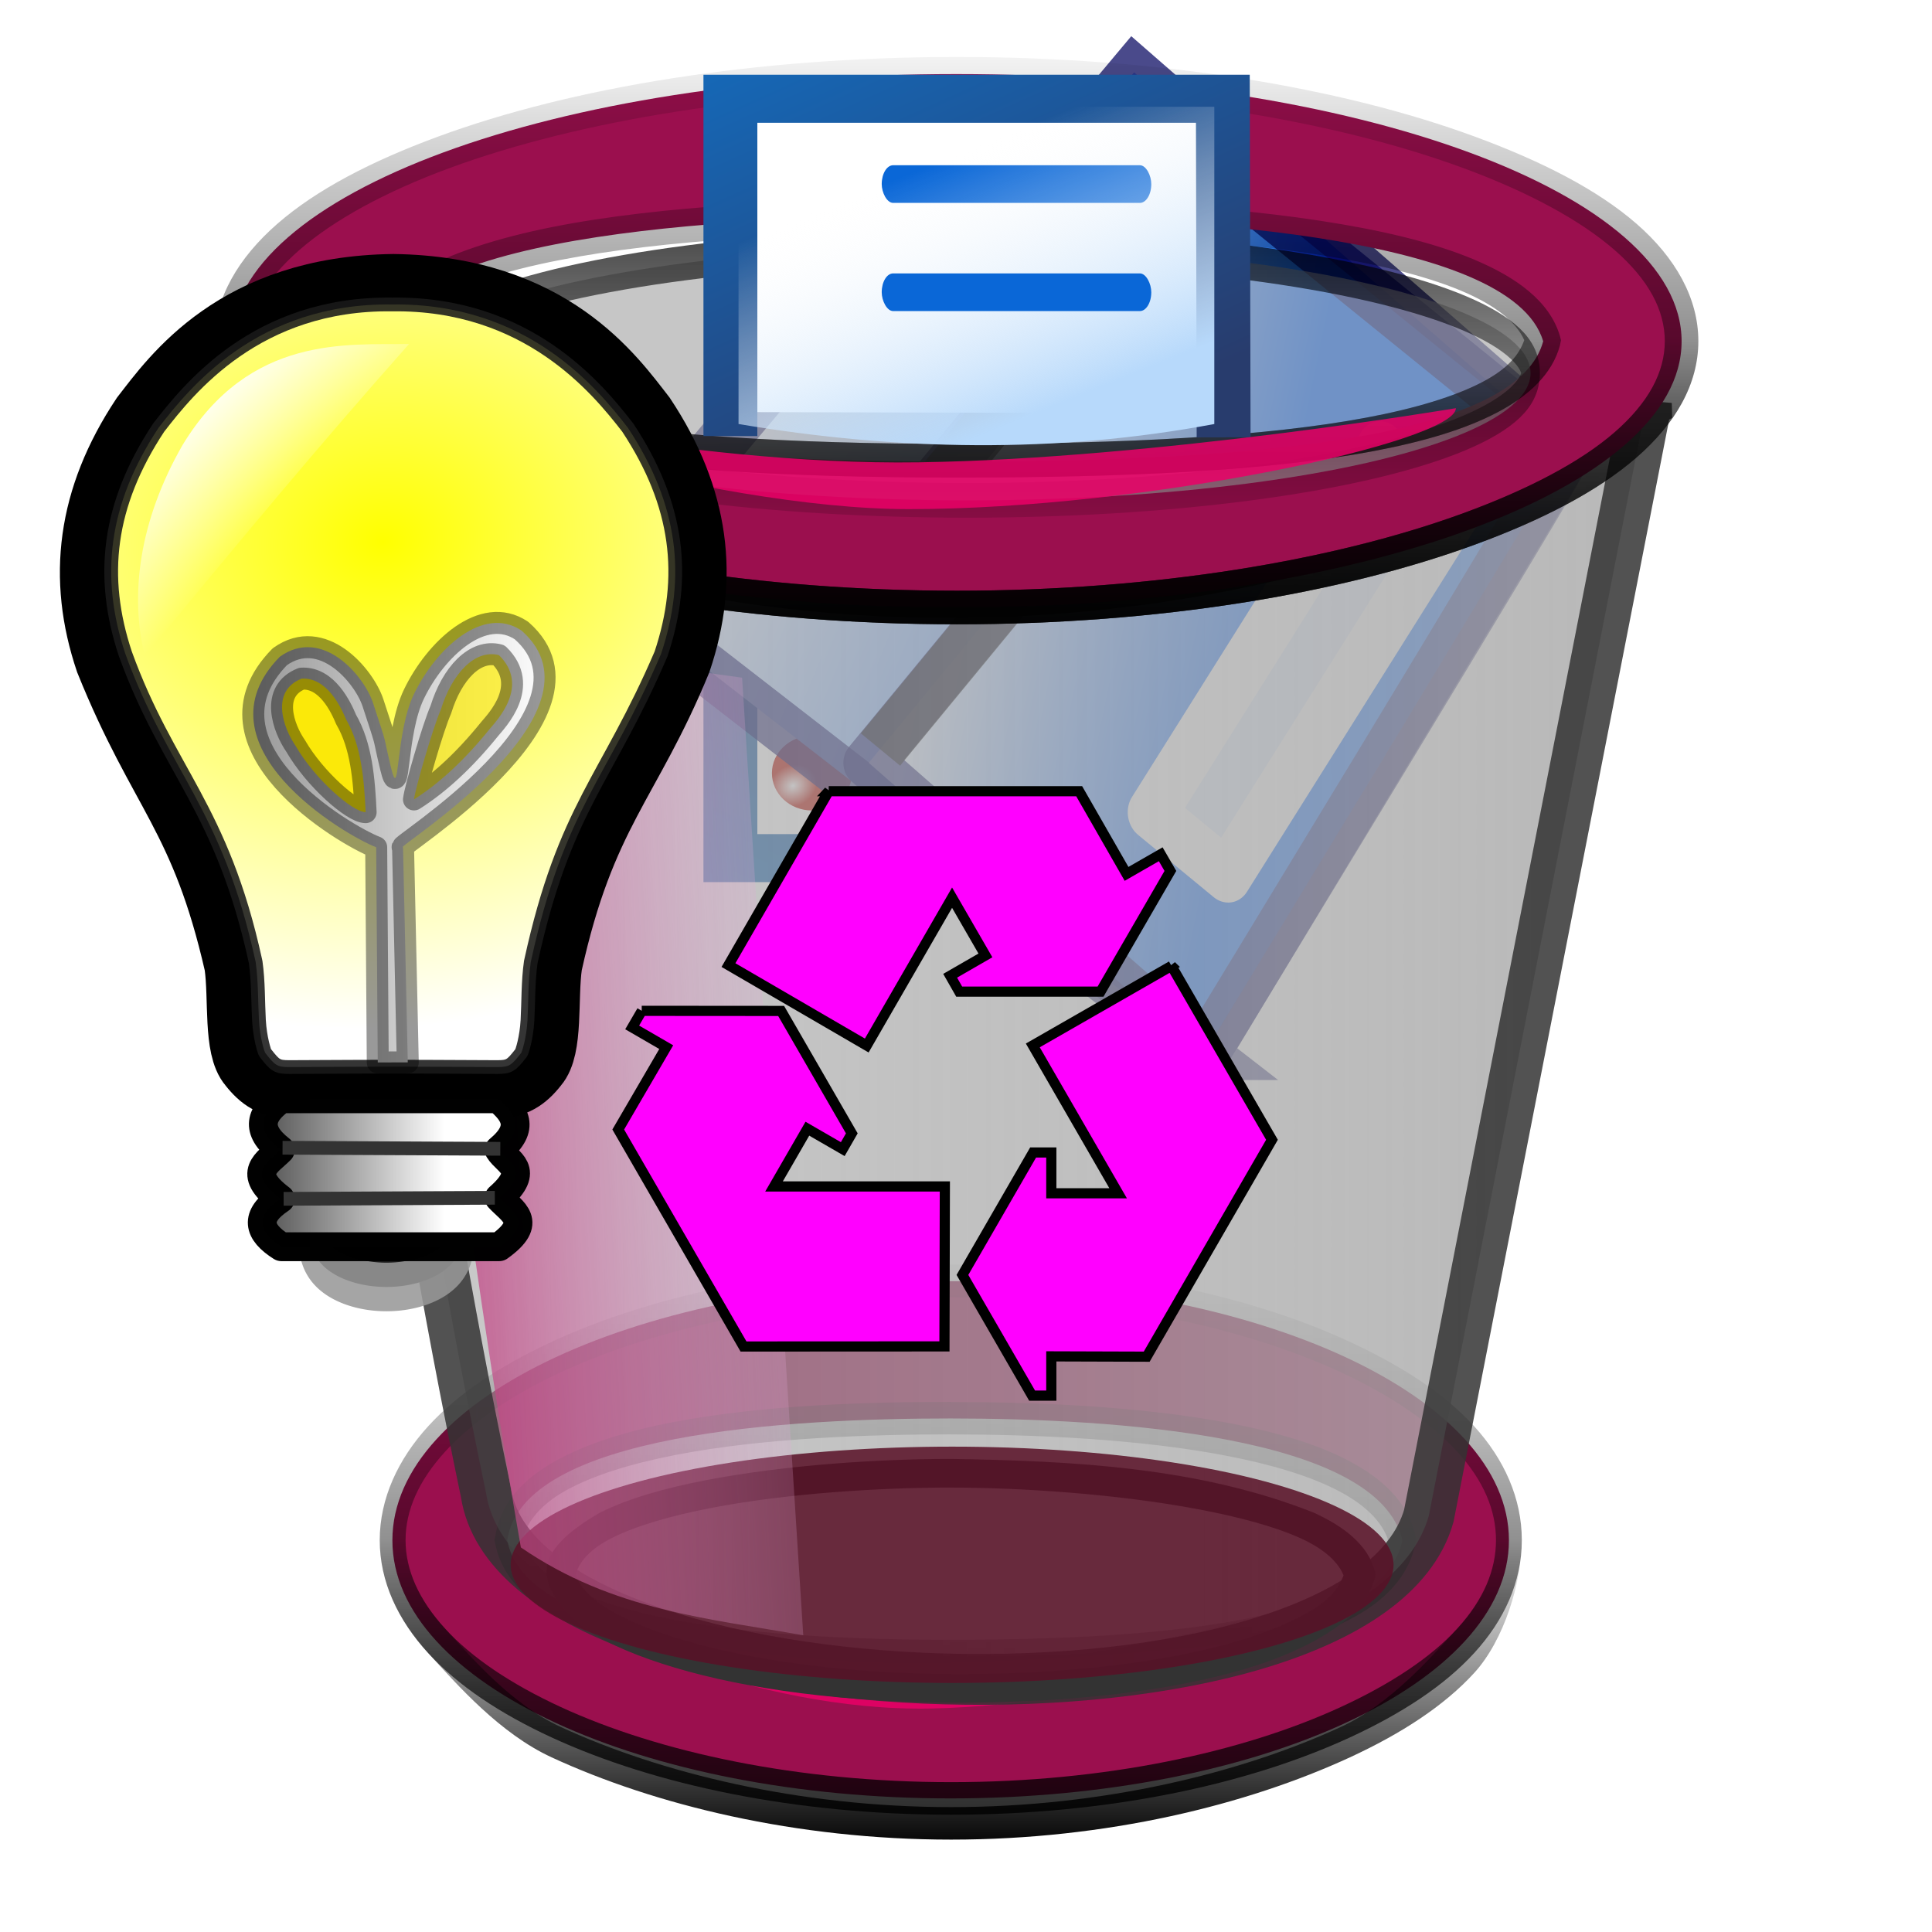 <?xml version="1.0" encoding="UTF-8" standalone="no"?>
<svg xmlns:rdf="http://www.w3.org/1999/02/22-rdf-syntax-ns#" xmlns="http://www.w3.org/2000/svg" version="1.1" xmlns:cc="http://creativecommons.org/ns#" xmlns:xlink="http://www.w3.org/1999/xlink" viewBox="0 0 19 19" xmlns:dc="http://purl.org/dc/elements/1.1/">
<defs>
<filter id="ao" style="color-interpolation-filters:sRGB">
<feGaussianBlur stdDeviation="0.448"/>
</filter>
<filter id="ag" style="color-interpolation-filters:sRGB">
<feGaussianBlur stdDeviation="0.448"/>
</filter>
<filter id="ai" style="color-interpolation-filters:sRGB">
<feGaussianBlur stdDeviation="0.448"/>
</filter>
<filter id="y" style="color-interpolation-filters:sRGB" height="1.842" width="1.103" y="-.421" x="-.052">
<feGaussianBlur stdDeviation="0.585"/>
</filter>
<filter id="ac" style="color-interpolation-filters:sRGB">
<feGaussianBlur stdDeviation="0.326"/>
</filter>
<filter id="ae" style="color-interpolation-filters:sRGB" height="1.468" width="1.068" y="-.234" x="-.034">
<feGaussianBlur stdDeviation="0.372"/>
</filter>
<filter id="as" style="color-interpolation-filters:sRGB" height="1.077" width="1.222" y="-.038" x="-.111">
<feGaussianBlur stdDeviation="0.58"/>
</filter>
<filter id="aq" style="color-interpolation-filters:sRGB">
<feGaussianBlur stdDeviation="0.448"/>
</filter>
<filter id="v" style="color-interpolation-filters:sRGB" height="1.319" width="1.039" y="-.16" x="-.019">
<feGaussianBlur stdDeviation="0.254"/>
</filter>
<filter id="am" style="color-interpolation-filters:sRGB">
<feGaussianBlur stdDeviation="0.448"/>
</filter>
<filter id="ak" style="color-interpolation-filters:sRGB">
<feGaussianBlur stdDeviation="0.448"/>
</filter>
<filter id="aa" style="color-interpolation-filters:sRGB" height="1.842" width="1.103" y="-.421" x="-.052">
<feGaussianBlur stdDeviation="0.585"/>
</filter>
<filter id="ap" style="color-interpolation-filters:sRGB">
<feGaussianBlur stdDeviation="0.448"/>
</filter>
<linearGradient id="u" y2="868.36" gradientUnits="userSpaceOnUse" x2="118.09" gradientTransform="translate(38.325 -35.66)" y1="890.26" x1="118.09">
<stop offset="0"/>
<stop stop-opacity="0" offset="1"/>
</linearGradient>
<filter id="ah" style="color-interpolation-filters:sRGB">
<feGaussianBlur stdDeviation="0.448"/>
</filter>
<linearGradient id="t" y2="877.89" gradientUnits="userSpaceOnUse" x2="118.09" gradientTransform="translate(38.325 -35.66)" y1="887.42" x1="118.09">
<stop offset="0"/>
<stop stop-opacity="0" offset="1"/>
</linearGradient>
<filter id="aj" style="color-interpolation-filters:sRGB">
<feGaussianBlur stdDeviation="0.448"/>
</filter>
<filter id="z" style="color-interpolation-filters:sRGB" height="1.842" width="1.103" y="-.421" x="-.052">
<feGaussianBlur stdDeviation="0.585"/>
</filter>
<linearGradient id="f" y2="634.26" gradientUnits="userSpaceOnUse" x2="111.51" gradientTransform="matrix(.208 0 0 .124 226.34 756.72)" y1="665.39" x1="137.93">
<stop stop-color="#283c6d" offset="0"/>
<stop stop-color="#136ec1" offset="1"/>
</linearGradient>
<radialGradient id="b" xlink:href="#d" gradientUnits="userSpaceOnUse" cy="718.77" cx="160.44" gradientTransform="matrix(.2 .179 -.159 .166 241.58 572.22)" r="6.938"/>
<linearGradient id="d">
<stop stop-color="#fff" offset="0"/>
<stop stop-color="#b9150a" offset="1"/>
</linearGradient>
<linearGradient id="e" y2="699.44" gradientUnits="userSpaceOnUse" x2="149.98" gradientTransform="matrix(.201 0 0 .115 224.61 758.6)" y1="682.29" x1="136.4">
<stop stop-color="#fcfcfc" stop-opacity="0" offset="0"/>
<stop stop-color="#b7d9fb" offset="1"/>
</linearGradient>
<radialGradient id="a" xlink:href="#d" gradientUnits="userSpaceOnUse" cy="718.77" cx="160.44" gradientTransform="matrix(.2 .179 -.15 .157 235.45 578.78)" r="6.938"/>
<linearGradient id="s" y2="611.35" xlink:href="#c" gradientUnits="userSpaceOnUse" x2="198.84" gradientTransform="matrix(.174 -.211 .211 .174 84.431 771.37)" y1="635.18" x1="206.07"/>
<linearGradient id="c">
<stop stop-color="#06f" offset="0"/>
<stop stop-color="#fff" offset="1"/>
</linearGradient>
<linearGradient id="r" y2="621.16" xlink:href="#c" gradientUnits="userSpaceOnUse" x2="199.92" gradientTransform="matrix(.174 -.211 .211 .174 84.431 771.37)" y1="632.79" x1="206.07"/>
<filter id="x" style="color-interpolation-filters:sRGB" height="1.63" width="1.148" y="-.315" x="-.074">
<feGaussianBlur stdDeviation="0.762"/>
</filter>
<linearGradient id="m" y2="804.95" gradientUnits="userSpaceOnUse" x2="175.52" gradientTransform="matrix(.33 0 0 .293 224.61 632.65)" y1="804.95" x1="134.95">
<stop stop-color="#a1a1a1" stop-opacity=".553" offset="0"/>
<stop stop-color="#acacac" stop-opacity=".847" offset="1"/>
</linearGradient>
<filter id="ad" style="color-interpolation-filters:sRGB">
<feGaussianBlur stdDeviation="0.326"/>
</filter>
<filter id="af" style="color-interpolation-filters:sRGB" height="1.468" width="1.068" y="-.234" x="-.034">
<feGaussianBlur stdDeviation="0.372"/>
</filter>
<linearGradient id="q" y2="817.22" gradientUnits="userSpaceOnUse" x2="28.549" y1="815.26" x1="9.888">
<stop stop-color="#ad0650" stop-opacity=".988" offset="0"/>
<stop stop-color="#f6d5ff" stop-opacity="0" offset="1"/>
</linearGradient>
<filter id="at" style="color-interpolation-filters:sRGB" height="1.077" width="1.222" y="-.038" x="-.111">
<feGaussianBlur stdDeviation="0.58"/>
</filter>
<filter id="ar" style="color-interpolation-filters:sRGB">
<feGaussianBlur stdDeviation="0.448"/>
</filter>
<linearGradient id="p" y2="826.37" gradientUnits="userSpaceOnUse" x2="154.25" y1="820.03" x1="154.25">
<stop offset="0"/>
<stop stop-opacity="0" offset="1"/>
</linearGradient>
<filter id="w" style="color-interpolation-filters:sRGB" height="1.319" width="1.039" y="-.16" x="-.019">
<feGaussianBlur stdDeviation="0.254"/>
</filter>
<linearGradient id="o" y2="868.36" gradientUnits="userSpaceOnUse" x2="118.09" gradientTransform="translate(164.86 -63.522)" y1="890.26" x1="118.09">
<stop offset="0"/>
<stop stop-opacity="0" offset="1"/>
</linearGradient>
<filter id="an" style="color-interpolation-filters:sRGB">
<feGaussianBlur stdDeviation="0.448"/>
</filter>
<linearGradient id="n" y2="877.89" gradientUnits="userSpaceOnUse" x2="118.09" gradientTransform="translate(164.86 -63.522)" y1="887.42" x1="118.09">
<stop offset="0"/>
<stop stop-opacity="0" offset="1"/>
</linearGradient>
<filter id="al" style="color-interpolation-filters:sRGB">
<feGaussianBlur stdDeviation="0.448"/>
</filter>
<filter id="ab" style="color-interpolation-filters:sRGB" height="1.842" width="1.103" y="-.421" x="-.052">
<feGaussianBlur stdDeviation="0.585"/>
</filter>
<radialGradient id="i" xlink:href="#g" gradientUnits="userSpaceOnUse" cy="555.96" cx="590.35" gradientTransform="matrix(.213 0.095 -.107 .226 -54.27 83.778)" r="70.341"/>
<linearGradient id="g">
<stop stop-color="#ff0" offset="0"/>
<stop stop-color="#fff" offset="1"/>
</linearGradient>
<radialGradient id="h" xlink:href="#g" gradientUnits="userSpaceOnUse" cy="537.34" cx="591.23" gradientTransform="matrix(.289 -.033 .028 .232 -174.31 156.18)" r="65.043"/>
<linearGradient id="l" y2="586.45" gradientUnits="userSpaceOnUse" x2="457.61" gradientTransform="matrix(.137 0 0 .133 -45.888 192.68)" y1="586.45" x1="389.95">
<stop stop-color="#999" offset="0"/>
<stop stop-color="#fff" offset="1"/>
</linearGradient>
<linearGradient id="k" y2="665.36" gradientUnits="userSpaceOnUse" x2="433.81" gradientTransform="matrix(.137 0 0 .133 -45.888 192.3)" y1="665.36" x1="378.31">
<stop stop-color="#1a1a1a" offset="0"/>
<stop stop-color="#fff" offset="1"/>
</linearGradient>
<linearGradient id="j" y2="287.59" gradientUnits="userSpaceOnUse" x2="265.33" gradientTransform="matrix(1.038 .046 -.048 1.009 -252.27 -42.549)" y1="284.45" x1="261.9">
<stop stop-color="#fff" offset="0"/>
<stop stop-color="#fff" stop-opacity="0" offset="1"/>
</linearGradient>
</defs>
<g transform="translate(-79.339 -140.31)">
<g transform="translate(-186.98 -718.12)">
<g transform="translate(-1.131 16.532)" stroke="#fff" fill="#fff">
<g fill-rule="evenodd" transform="matrix(.254 0 0 .32 237.07 587.54)">
<path style="color:#000000" d="m156.41 834.28c-11.932 0-21.615 3.568-21.615 7.963 0 4.395 9.682 7.933 21.615 7.933s21.615-3.538 21.615-7.933-9.682-7.963-21.615-7.963zm0 4.219c6.247 0.001 16.539 0.506 17.49 3.744-0.711 2.655-7.346 3.586-17.49 3.586-10.145 0-16.568-1.091-17.169-3.586 0.601-3.288 10.923-3.745 17.169-3.744z" filter="url(#ao)"/>
<path style="color:#000000;text-indent:0;block-progression:tb;text-decoration-line:none;text-transform:none" d="m156.43 833.77c-6.016 0-11.479 0.905-15.469 2.375-1.995 0.735-3.619 1.582-4.781 2.594s-1.875 2.218-1.875 3.5 0.713 2.46 1.875 3.469c1.162 1.009 2.787 1.863 4.781 2.594 3.99 1.462 9.453 2.375 15.469 2.375 6.016 0 11.448-0.913 15.438-2.375 1.995-0.731 3.65-1.585 4.812-2.594 1.162-1.009 1.844-2.186 1.844-3.469s-0.682-2.488-1.844-3.5-2.818-1.859-4.812-2.594c-3.99-1.47-9.421-2.375-15.438-2.375zm0 1c5.916 0 11.259 0.9 15.094 2.312 1.917 0.706 3.474 1.544 4.5 2.438 1.026 0.893 1.5 1.804 1.5 2.719 0 0.915-0.474 1.828-1.5 2.719-1.026 0.891-2.583 1.704-4.5 2.406-3.835 1.405-9.177 2.312-15.094 2.312-5.917 0-11.29-0.907-15.125-2.312-1.917-0.703-3.443-1.516-4.469-2.406-1.026-0.891-1.531-1.804-1.531-2.719s0.505-1.825 1.531-2.719c1.026-0.893 2.551-1.731 4.469-2.438 3.835-1.413 9.209-2.312 15.125-2.312zm0 3.219c-3.135-0.001-7.296 0.092-10.781 0.625-1.742 0.266-3.312 0.652-4.531 1.188s-2.148 1.275-2.344 2.344l-0.031 0.094 0.031 0.094c0.196 0.813 0.834 1.447 1.75 1.938 0.916 0.491 2.121 0.889 3.625 1.188 3.008 0.596 7.191 0.844 12.281 0.844 5.088 0 9.301-0.206 12.375-0.781 1.537-0.288 2.767-0.658 3.719-1.156 0.951-0.498 1.649-1.156 1.875-2l0.031-0.156-0.031-0.125c-0.306-1.04-1.302-1.752-2.562-2.281s-2.834-0.887-4.594-1.156c-3.52-0.538-7.676-0.656-10.812-0.656zm0 1c3.11 0.001 7.23 0.132 10.656 0.656 1.713 0.262 3.243 0.618 4.375 1.094 1.034 0.435 1.641 0.941 1.875 1.469-0.158 0.446-0.497 0.856-1.25 1.25-0.81 0.424-1.99 0.786-3.469 1.062-2.958 0.554-7.13 0.781-12.188 0.781-5.054 0-9.172-0.271-12.062-0.844-1.445-0.287-2.6-0.647-3.375-1.062-0.718-0.385-1.021-0.784-1.156-1.188 0.166-0.527 0.691-1.062 1.688-1.5 1.08-0.475 2.587-0.835 4.281-1.094 3.388-0.518 7.514-0.626 10.625-0.625z" filter="url(#ag)"/>
<path style="color:#000000;text-indent:0;block-progression:tb;text-decoration-line:none;text-transform:none" d="m156.43 833.77c-6.016 0-11.479 0.905-15.469 2.375-1.995 0.735-3.619 1.582-4.781 2.594s-1.875 2.218-1.875 3.5 0.713 2.46 1.875 3.469c1.162 1.009 2.787 2.475 4.781 3.206 3.99 1.462 9.453 2.528 15.469 2.528 6.016 0 11.448-1.066 15.438-2.528 1.995-0.731 3.65-1.585 4.812-2.594 1.162-1.009 1.844-2.799 1.844-4.081 0-1.282-0.682-2.488-1.844-3.5-1.162-1.012-2.818-1.859-4.812-2.594-3.99-1.47-9.421-2.375-15.438-2.375zm0 1c5.916 0 11.259 0.9 15.094 2.312 1.917 0.706 3.474 1.544 4.5 2.438 1.026 0.893 1.5 1.804 1.5 2.719 0 0.915-0.474 1.828-1.5 2.719-1.026 0.891-2.583 2.316-4.5 3.019-3.835 1.405-9.177 2.466-15.094 2.466-5.917 0-11.29-1.06-15.125-2.466-1.917-0.703-3.443-2.128-4.469-3.019-1.026-0.891-1.531-1.804-1.531-2.719s0.505-1.825 1.531-2.719c1.026-0.893 2.551-1.731 4.469-2.438 3.835-1.413 9.209-2.312 15.125-2.312zm0 3.219c-3.135-0.001-7.296 0.092-10.781 0.625-1.742 0.266-3.312 0.652-4.531 1.188s-2.148 1.275-2.344 2.344l-0.031 0.094 0.031 0.094c0.196 0.813 0.834 1.447 1.75 1.938 0.916 0.491 2.121 0.889 3.625 1.188 3.008 0.596 7.191 1.61 12.281 1.61 5.088 0 9.301-0.971 12.375-1.547 1.537-0.288 2.767-0.658 3.719-1.156 0.951-0.498 1.649-1.156 1.875-2l0.031-0.156-0.031-0.125c-0.306-1.04-1.302-1.752-2.562-2.281-1.26-0.53-2.834-0.887-4.594-1.156-3.52-0.538-7.676-0.656-10.812-0.656v0zm0 1c3.11 0.001 7.23 0.132 10.656 0.656 1.713 0.262 3.243 0.618 4.375 1.094 1.034 0.435 1.641 0.941 1.875 1.469-0.158 0.446-0.497 0.856-1.25 1.25-0.81 0.424-1.99 0.786-3.469 1.062-2.958 0.554-7.13 1.547-12.188 1.547-5.054 0-9.172-1.037-12.062-1.61-1.445-0.287-2.6-0.647-3.375-1.062-0.718-0.385-1.021-0.784-1.156-1.188 0.166-0.527 0.691-1.062 1.688-1.5 1.08-0.475 2.587-0.835 4.281-1.094 3.388-0.518 7.514-0.626 10.625-0.625z" filter="url(#ai)"/>
<path opacity=".925" style="color:#000000" d="m168.74 789.79s-7.541 2.028-14.592 2.028c-7.052 0-13.59-2.885-13.59-2.885s6.867 1.495 13.919 1.495 14.264-0.638 14.264-0.638z" transform="matrix(1 -.016 .016 1 -11.158 58.061)" filter="url(#y)"/>
</g>
<path style="color:#000000" d="m283.64 845.88-2.14 10.939c-0.657 2.296-8.931 2.054-9.272-0.231-0.797-3.808-1.105-6.856-1.823-10.707 2.97 2.305 8.958 2.638 13.235 0z" fill-rule="evenodd" stroke-width="0.5"/>
<path style="color:#000000;text-indent:0;block-progression:tb;text-decoration-line:none;text-transform:none" d="m154.83 817.97c-2.46-0.001-5.79 0.204-8.594 0.75-1.402 0.273-2.664 0.631-3.656 1.125-2.355 1.373-2.434 2.477-0.438 4.094 0.774 0.51 1.808 0.938 3.062 1.312 2.509 0.749 5.914 1.219 9.906 1.219 3.989 0 7.395-0.424 9.906-1.156 1.256-0.366 2.279-0.827 3.062-1.344 0.784-0.517 1.349-1.112 1.531-1.844l0.031-0.125-0.031-0.125c-0.249-0.913-1.068-1.545-2.125-2.031-3.998-1.588-8.399-1.807-12.656-1.875v0zm0 1c2.406 0 5.768 0.218 8.594 0.75 1.413 0.266 2.692 0.602 3.625 1.031 0.864 0.398 1.3 0.861 1.469 1.281-0.137 0.349-0.387 0.741-0.969 1.125-0.661 0.436-1.623 0.841-2.812 1.188-2.38 0.693-5.709 1.125-9.625 1.125-3.913 0-7.246-0.478-9.625-1.188-1.19-0.355-2.128-0.757-2.781-1.188-0.599-0.394-0.862-0.774-0.969-1.094 0.119-0.424 0.484-0.884 1.281-1.281 0.856-0.426 2.056-0.768 3.406-1.031 2.7-0.526 5.998-0.719 8.406-0.719z" fill-rule="evenodd" transform="matrix(.282 0 0 .282 233.14 625.59)" filter="url(#ac)"/>
<ellipse opacity=".925" style="color:#000000" rx="13.155" transform="matrix(.33 0 0 .609 225.91 355.97)" ry="1.908" filter="url(#ae)" cy="823.2" cx="154.25"/>
<path style="color:#000000" d="m15.431 799.78c3.401 3.079 6.289 4.564 9.991 5.698l-3.158 31.984c-2.636-0.973-5.466-1.671-7.862-4.2 0.004-10.877 0.656-22.534 1.029-33.482z" fill-rule="evenodd" transform="matrix(.326 -.045 .051 .29 225.38 616.13)" filter="url(#as)"/>
<path style="color:#000000" d="m282.95 806.42c-11.932 0-21.615 3.568-21.615 7.963 0 4.395 9.682 7.933 21.615 7.933s21.615-3.538 21.615-7.933-9.682-7.963-21.615-7.963zm0 4.219c6.247 0.001 16.539 0.506 17.49 3.744-0.711 2.655-7.346 3.586-17.49 3.586-10.145 0-16.568-1.091-17.169-3.586 0.601-3.288 10.923-3.745 17.169-3.744z" fill-rule="evenodd" transform="matrix(.33 0 0 .33 183.48 576.52)" filter="url(#aq)"/>
<ellipse opacity=".925" style="color:#000000" fill-opacity=".776" rx="15.64" transform="matrix(.354 0 0 .656 222.36 305.56)" ry="1.908" filter="url(#v)" cy="823.2" cx="154.25" stroke-width=".519"/>
<path style="color:#000000;text-indent:0;block-progression:tb;text-decoration-line:none;text-transform:none" d="m282.97 805.91c-6.016 0-11.479 0.905-15.469 2.375-1.995 0.735-3.619 1.582-4.781 2.594s-1.875 2.218-1.875 3.5 0.713 2.46 1.875 3.469c1.162 1.009 2.787 1.863 4.781 2.594 3.99 1.462 9.453 2.375 15.469 2.375 6.016 0 11.448-0.913 15.438-2.375 1.995-0.731 3.65-1.585 4.812-2.594 1.162-1.009 1.844-2.186 1.844-3.469s-0.682-2.488-1.844-3.5-2.818-1.859-4.812-2.594c-3.99-1.47-9.421-2.375-15.438-2.375zm0 1c5.916 0 11.259 0.9 15.094 2.312 1.917 0.706 3.474 1.544 4.5 2.438 1.026 0.893 1.5 1.804 1.5 2.719 0 0.915-0.474 1.828-1.5 2.719-1.026 0.891-2.583 1.704-4.5 2.406-3.835 1.405-9.177 2.312-15.094 2.312-5.917 0-11.29-0.907-15.125-2.312-1.917-0.703-3.443-1.516-4.469-2.406-1.026-0.891-1.531-1.804-1.531-2.719s0.505-1.825 1.531-2.719c1.026-0.893 2.551-1.731 4.469-2.438 3.835-1.413 9.209-2.312 15.125-2.312zm0 3.219c-3.135-0.001-7.296 0.092-10.781 0.625-1.742 0.266-3.312 0.652-4.531 1.188s-2.148 1.275-2.344 2.344l-0.031 0.094 0.031 0.094c0.196 0.813 0.834 1.447 1.75 1.938 0.916 0.491 2.121 0.889 3.625 1.188 3.008 0.596 7.191 0.844 12.281 0.844 5.088 0 9.301-0.206 12.375-0.781 1.537-0.288 2.767-0.658 3.719-1.156 0.951-0.498 1.649-1.156 1.875-2l0.031-0.156-0.031-0.125c-0.306-1.04-1.302-1.752-2.562-2.281s-2.834-0.887-4.594-1.156c-3.52-0.538-7.676-0.656-10.812-0.656zm0 1c3.11 0.001 7.23 0.132 10.656 0.656 1.713 0.262 3.243 0.618 4.375 1.094 1.034 0.435 1.641 0.941 1.875 1.469-0.158 0.446-0.497 0.856-1.25 1.25-0.81 0.424-1.99 0.786-3.469 1.062-2.958 0.554-7.13 0.781-12.188 0.781-5.054 0-9.172-0.271-12.062-0.844-1.445-0.287-2.6-0.647-3.375-1.062-0.718-0.385-1.021-0.784-1.156-1.188 0.166-0.527 0.691-1.062 1.688-1.5 1.08-0.475 2.587-0.835 4.281-1.094 3.388-0.518 7.514-0.626 10.625-0.625z" fill-rule="evenodd" transform="matrix(.33 0 0 .33 183.48 576.52)" filter="url(#am)"/>
<path style="color:#000000;text-indent:0;block-progression:tb;text-decoration-line:none;text-transform:none" d="m282.97 805.91c-6.016 0-11.479 0.905-15.469 2.375-1.995 0.735-3.619 1.582-4.781 2.594s-1.875 2.218-1.875 3.5 0.713 2.46 1.875 3.469c1.162 1.009 2.787 1.863 4.781 2.594 3.99 1.462 9.453 2.375 15.469 2.375 6.016 0 11.448-0.913 15.438-2.375 1.995-0.731 3.65-1.585 4.812-2.594 1.162-1.009 1.844-2.186 1.844-3.469s-0.682-2.488-1.844-3.5c-1.162-1.012-2.818-1.859-4.812-2.594-3.99-1.47-9.421-2.375-15.438-2.375zm0 1c5.916 0 11.259 0.9 15.094 2.312 1.917 0.706 3.474 1.544 4.5 2.438 1.026 0.893 1.5 1.804 1.5 2.719 0 0.915-0.474 1.828-1.5 2.719-1.026 0.891-2.583 1.704-4.5 2.406-3.835 1.405-9.177 2.312-15.094 2.312-5.917 0-11.29-0.907-15.125-2.312-1.917-0.703-3.443-1.516-4.469-2.406-1.026-0.891-1.531-1.804-1.531-2.719s0.505-1.825 1.531-2.719c1.026-0.893 2.551-1.731 4.469-2.438 3.835-1.413 9.209-2.312 15.125-2.312zm0 3.219c-3.135-0.001-7.296 0.092-10.781 0.625-1.742 0.266-3.312 0.652-4.531 1.188s-2.148 1.275-2.344 2.344l-0.031 0.094 0.031 0.094c0.196 0.813 0.834 1.447 1.75 1.938 0.916 0.491 2.121 0.889 3.625 1.188 3.008 0.596 7.191 0.844 12.281 0.844 5.088 0 9.301-0.206 12.375-0.781 1.537-0.288 2.767-0.658 3.719-1.156 0.951-0.498 1.649-1.156 1.875-2l0.031-0.156-0.031-0.125c-0.306-1.04-1.302-1.752-2.562-2.281-1.26-0.53-2.834-0.887-4.594-1.156-3.52-0.538-7.676-0.656-10.812-0.656zm0 1c3.11 0.001 7.23 0.132 10.656 0.656 1.713 0.262 3.243 0.618 4.375 1.094 1.034 0.435 1.641 0.941 1.875 1.469-0.158 0.446-0.497 0.856-1.25 1.25-0.81 0.424-1.99 0.786-3.469 1.062-2.958 0.554-7.13 0.781-12.188 0.781-5.054 0-9.172-0.271-12.062-0.844-1.445-0.287-2.6-0.647-3.375-1.062-0.718-0.385-1.021-0.784-1.156-1.188 0.166-0.527 0.691-1.062 1.688-1.5 1.08-0.475 2.587-0.835 4.281-1.094 3.388-0.518 7.514-0.626 10.625-0.625z" fill-rule="evenodd" transform="matrix(.33 0 0 .33 183.48 576.52)" filter="url(#ak)"/>
<path opacity=".925" style="color:#000000" d="m170.49 789.05c-0.016 1.002-9.289 2.869-16.344 2.761-6.05-0.092-15.276-3.23-14.669-3.446 0 0 7.946 2.056 14.997 2.056 7.052 0 16.015-1.371 16.015-1.371z" fill-rule="evenodd" transform="matrix(.33 -.005 .005 .33 221.56 586.39)" filter="url(#aa)"/>
</g>
<g fill-rule="evenodd" transform="matrix(.254 0 0 .32 235.94 604.06)">
<path style="color:#000000" d="m156.41 834.28c-11.932 0-21.615 3.568-21.615 7.963 0 4.395 9.682 7.933 21.615 7.933s21.615-3.538 21.615-7.933-9.682-7.963-21.615-7.963zm0 4.219c6.247 0.001 16.539 0.506 17.49 3.744-0.711 2.655-7.346 3.586-17.49 3.586-10.145 0-16.568-1.091-17.169-3.586 0.601-3.288 10.923-3.745 17.169-3.744z" filter="url(#ap)" fill="#9b0f4e"/>
<path style="color:#000000;text-indent:0;block-progression:tb;text-decoration-line:none;text-transform:none" d="m156.43 833.77c-6.016 0-11.479 0.905-15.469 2.375-1.995 0.735-3.619 1.582-4.781 2.594s-1.875 2.218-1.875 3.5 0.713 2.46 1.875 3.469c1.162 1.009 2.787 1.863 4.781 2.594 3.99 1.462 9.453 2.375 15.469 2.375 6.016 0 11.448-0.913 15.438-2.375 1.995-0.731 3.65-1.585 4.812-2.594 1.162-1.009 1.844-2.186 1.844-3.469s-0.682-2.488-1.844-3.5-2.818-1.859-4.812-2.594c-3.99-1.47-9.421-2.375-15.438-2.375zm0 1c5.916 0 11.259 0.9 15.094 2.312 1.917 0.706 3.474 1.544 4.5 2.438 1.026 0.893 1.5 1.804 1.5 2.719 0 0.915-0.474 1.828-1.5 2.719-1.026 0.891-2.583 1.704-4.5 2.406-3.835 1.405-9.177 2.312-15.094 2.312-5.917 0-11.29-0.907-15.125-2.312-1.917-0.703-3.443-1.516-4.469-2.406-1.026-0.891-1.531-1.804-1.531-2.719s0.505-1.825 1.531-2.719c1.026-0.893 2.551-1.731 4.469-2.438 3.835-1.413 9.209-2.312 15.125-2.312zm0 3.219c-3.135-0.001-7.296 0.092-10.781 0.625-1.742 0.266-3.312 0.652-4.531 1.188s-2.148 1.275-2.344 2.344l-0.031 0.094 0.031 0.094c0.196 0.813 0.834 1.447 1.75 1.938 0.916 0.491 2.121 0.889 3.625 1.188 3.008 0.596 7.191 0.844 12.281 0.844 5.088 0 9.301-0.206 12.375-0.781 1.537-0.288 2.767-0.658 3.719-1.156 0.951-0.498 1.649-1.156 1.875-2l0.031-0.156-0.031-0.125c-0.306-1.04-1.302-1.752-2.562-2.281s-2.834-0.887-4.594-1.156c-3.52-0.538-7.676-0.656-10.812-0.656zm0 1c3.11 0.001 7.23 0.132 10.656 0.656 1.713 0.262 3.243 0.618 4.375 1.094 1.034 0.435 1.641 0.941 1.875 1.469-0.158 0.446-0.497 0.856-1.25 1.25-0.81 0.424-1.99 0.786-3.469 1.062-2.958 0.554-7.13 0.781-12.188 0.781-5.054 0-9.172-0.271-12.062-0.844-1.445-0.287-2.6-0.647-3.375-1.062-0.718-0.385-1.021-0.784-1.156-1.188 0.166-0.527 0.691-1.062 1.688-1.5 1.08-0.475 2.587-0.835 4.281-1.094 3.388-0.518 7.514-0.626 10.625-0.625z" filter="url(#ah)" fill="url(#u)"/>
<path style="color:#000000;text-indent:0;block-progression:tb;text-decoration-line:none;text-transform:none" d="m156.43 833.77c-6.016 0-11.479 0.905-15.469 2.375-1.995 0.735-3.619 1.582-4.781 2.594s-1.875 2.218-1.875 3.5 0.713 2.46 1.875 3.469c1.162 1.009 2.787 2.475 4.781 3.206 3.99 1.462 9.453 2.528 15.469 2.528 6.016 0 11.448-1.066 15.438-2.528 1.995-0.731 3.65-1.585 4.812-2.594 1.162-1.009 1.844-2.799 1.844-4.081 0-1.282-0.682-2.488-1.844-3.5-1.162-1.012-2.818-1.859-4.812-2.594-3.99-1.47-9.421-2.375-15.438-2.375zm0 1c5.916 0 11.259 0.9 15.094 2.312 1.917 0.706 3.474 1.544 4.5 2.438 1.026 0.893 1.5 1.804 1.5 2.719 0 0.915-0.474 1.828-1.5 2.719-1.026 0.891-2.583 2.316-4.5 3.019-3.835 1.405-9.177 2.466-15.094 2.466-5.917 0-11.29-1.06-15.125-2.466-1.917-0.703-3.443-2.128-4.469-3.019-1.026-0.891-1.531-1.804-1.531-2.719s0.505-1.825 1.531-2.719c1.026-0.893 2.551-1.731 4.469-2.438 3.835-1.413 9.209-2.312 15.125-2.312zm0 3.219c-3.135-0.001-7.296 0.092-10.781 0.625-1.742 0.266-3.312 0.652-4.531 1.188s-2.148 1.275-2.344 2.344l-0.031 0.094 0.031 0.094c0.196 0.813 0.834 1.447 1.75 1.938 0.916 0.491 2.121 0.889 3.625 1.188 3.008 0.596 7.191 1.61 12.281 1.61 5.088 0 9.301-0.971 12.375-1.547 1.537-0.288 2.767-0.658 3.719-1.156 0.951-0.498 1.649-1.156 1.875-2l0.031-0.156-0.031-0.125c-0.306-1.04-1.302-1.752-2.562-2.281-1.26-0.53-2.834-0.887-4.594-1.156-3.52-0.538-7.676-0.656-10.812-0.656v0zm0 1c3.11 0.001 7.23 0.132 10.656 0.656 1.713 0.262 3.243 0.618 4.375 1.094 1.034 0.435 1.641 0.941 1.875 1.469-0.158 0.446-0.497 0.856-1.25 1.25-0.81 0.424-1.99 0.786-3.469 1.062-2.958 0.554-7.13 1.547-12.188 1.547-5.054 0-9.172-1.037-12.062-1.61-1.445-0.287-2.6-0.647-3.375-1.062-0.718-0.385-1.021-0.784-1.156-1.188 0.166-0.527 0.691-1.062 1.688-1.5 1.08-0.475 2.587-0.835 4.281-1.094 3.388-0.518 7.514-0.626 10.625-0.625z" filter="url(#aj)" fill="url(#t)"/>
<path opacity=".925" style="color:#000000" d="m168.74 789.79s-7.541 2.028-14.592 2.028c-7.052 0-13.59-2.885-13.59-2.885s6.867 1.495 13.919 1.495 14.264-0.638 14.264-0.638z" transform="matrix(1 -.016 .016 1 -11.158 58.061)" filter="url(#z)" fill="#e90067"/>
</g>
<g transform="matrix(1 0 0 -.891 22.852 1611.8)">
<path d="m250.65 839.52v-3.458h4.843l0.007 3.472" stroke="url(#f)" stroke-linecap="square" stroke-width=".53" fill="#fff"/>
<g transform="matrix(.206 0 0 .206 226.52 704.28)">
<circle cx="160.79" transform="matrix(.645 0 0 .676 17.319 156.7)" cy="721.26" r="2.962" fill="url(#b)"/>
<rect rx=".546" ry="1.012" height="2.019" width="12.869" y="643.28" x="124.36" fill="#0a67d7"/>
</g>
<path d="m250.73 836.15h4.679v3.502c-1.56 0.329-3.12 0.294-4.679 0v-3.502z" fill="url(#e)"/>
<g transform="matrix(.206 0 0 .206 226.52 704.31)">
<circle cx="160.79" transform="matrix(.645 0 0 .676 17.319 162.36)" cy="721.26" r="2.962" fill="url(#a)"/>
<rect rx=".546" ry="1.012" height="2.019" width="12.869" y="648.93" x="124.36" fill="#0a67d7"/>
</g>
</g>
<g transform="translate(24.858 27.011)">
<path d="m253.3 841.79-5.348-4.149 0.2-0.269-0.338-0.722 1.392-1.66 0.949 0.074 2.459-2.933 4.261 3.718-3.575 5.941z" stroke-opacity=".709" fill-rule="evenodd" stroke="#00005c" stroke-width=".5" fill="url(#s)"/>
<path stroke-linejoin="round" d="m256.87 835.86c-0.138 0.29-3.58 5.939-3.58 5.939l-3.285-2.878 1.254-1.522-0.566-1.274 2.603-3.16 3.574 2.895z" stroke-opacity=".709" fill-rule="evenodd" stroke="#00005c" stroke-linecap="round" stroke-width=".5" fill="url(#r)"/>
<rect stroke-linejoin="round" fill-opacity=".884" transform="matrix(.532 -.847 .772 .636 0 0)" height=".963" width="4.239" stroke="#fff" stroke-linecap="round" y="665.85" x="-491.07" stroke-width=".502" fill="#fff"/>
<path d="m195.96 620.76h6.746l2.172-4.459 15.206-0" stroke-opacity=".686" transform="matrix(.173 -.21 .21 .173 85.859 772.55)" filter="url(#x)" stroke="#000" stroke-width="1.84" fill="none"/>
</g>
<path style="color:#000000" d="m282.51 862.4-2.14 10.939c-0.657 2.296-8.931 2.054-9.272-0.231-0.797-3.808-1.105-6.856-1.823-10.707 2.97 2.305 8.958 2.638 13.235 0z" stroke-opacity=".847" fill-rule="evenodd" stroke="#333" stroke-width="0.5" fill="url(#m)"/>
<path style="color:#000000;text-indent:0;block-progression:tb;text-decoration-line:none;text-transform:none" d="m154.83 817.97c-2.46-0.001-5.79 0.204-8.594 0.75-1.402 0.273-2.664 0.631-3.656 1.125-2.355 1.373-2.434 2.477-0.438 4.094 0.774 0.51 1.808 0.938 3.062 1.312 2.509 0.749 5.914 1.219 9.906 1.219 3.989 0 7.395-0.424 9.906-1.156 1.256-0.366 2.279-0.827 3.062-1.344 0.784-0.517 1.349-1.112 1.531-1.844l0.031-0.125-0.031-0.125c-0.249-0.913-1.068-1.545-2.125-2.031-3.998-1.588-8.399-1.807-12.656-1.875v0zm0 1c2.406 0 5.768 0.218 8.594 0.75 1.413 0.266 2.692 0.602 3.625 1.031 0.864 0.398 1.3 0.861 1.469 1.281-0.137 0.349-0.387 0.741-0.969 1.125-0.661 0.436-1.623 0.841-2.812 1.188-2.38 0.693-5.709 1.125-9.625 1.125-3.913 0-7.246-0.478-9.625-1.188-1.19-0.355-2.128-0.757-2.781-1.188-0.599-0.394-0.862-0.774-0.969-1.094 0.119-0.424 0.484-0.884 1.281-1.281 0.856-0.426 2.056-0.768 3.406-1.031 2.7-0.526 5.998-0.719 8.406-0.719z" fill-rule="evenodd" transform="matrix(.282 0 0 .282 232.01 642.11)" filter="url(#ad)" fill="#333"/>
<ellipse opacity=".925" style="color:#000000" rx="13.155" transform="matrix(.33 0 0 .609 224.78 372.49)" ry="1.908" filter="url(#af)" cy="823.2" cx="154.25" fill="#591127"/>
<path style="color:#000000" d="m15.431 799.78c3.401 3.079 6.289 4.564 9.991 5.698l-3.158 31.984c-2.636-0.973-5.466-1.671-7.862-4.2 0.004-10.877 0.656-22.534 1.029-33.482z" fill-rule="evenodd" transform="matrix(.326 -.045 .051 .29 224.25 632.65)" filter="url(#at)" fill="url(#q)"/>
<path style="color:#000000" d="m282.95 806.42c-11.932 0-21.615 3.568-21.615 7.963 0 4.395 9.682 7.933 21.615 7.933s21.615-3.538 21.615-7.933-9.682-7.963-21.615-7.963zm0 4.219c6.247 0.001 16.539 0.506 17.49 3.744-0.711 2.655-7.346 3.586-17.49 3.586-10.145 0-16.568-1.091-17.169-3.586 0.601-3.288 10.923-3.745 17.169-3.744z" fill-rule="evenodd" transform="matrix(.33 0 0 .33 182.35 593.04)" filter="url(#ar)" fill="#9b0f4e"/>
<ellipse opacity=".925" stroke="url(#p)" style="color:#000000" fill-opacity=".776" rx="15.64" transform="matrix(.354 0 0 .656 221.23 322.08)" ry="1.908" filter="url(#w)" cy="823.2" cx="154.25" stroke-width=".519" fill="#a9a9a9"/>
<path style="color:#000000;text-indent:0;block-progression:tb;text-decoration-line:none;text-transform:none" d="m282.97 805.91c-6.016 0-11.479 0.905-15.469 2.375-1.995 0.735-3.619 1.582-4.781 2.594s-1.875 2.218-1.875 3.5 0.713 2.46 1.875 3.469c1.162 1.009 2.787 1.863 4.781 2.594 3.99 1.462 9.453 2.375 15.469 2.375 6.016 0 11.448-0.913 15.438-2.375 1.995-0.731 3.65-1.585 4.812-2.594 1.162-1.009 1.844-2.186 1.844-3.469s-0.682-2.488-1.844-3.5-2.818-1.859-4.812-2.594c-3.99-1.47-9.421-2.375-15.438-2.375zm0 1c5.916 0 11.259 0.9 15.094 2.312 1.917 0.706 3.474 1.544 4.5 2.438 1.026 0.893 1.5 1.804 1.5 2.719 0 0.915-0.474 1.828-1.5 2.719-1.026 0.891-2.583 1.704-4.5 2.406-3.835 1.405-9.177 2.312-15.094 2.312-5.917 0-11.29-0.907-15.125-2.312-1.917-0.703-3.443-1.516-4.469-2.406-1.026-0.891-1.531-1.804-1.531-2.719s0.505-1.825 1.531-2.719c1.026-0.893 2.551-1.731 4.469-2.438 3.835-1.413 9.209-2.312 15.125-2.312zm0 3.219c-3.135-0.001-7.296 0.092-10.781 0.625-1.742 0.266-3.312 0.652-4.531 1.188s-2.148 1.275-2.344 2.344l-0.031 0.094 0.031 0.094c0.196 0.813 0.834 1.447 1.75 1.938 0.916 0.491 2.121 0.889 3.625 1.188 3.008 0.596 7.191 0.844 12.281 0.844 5.088 0 9.301-0.206 12.375-0.781 1.537-0.288 2.767-0.658 3.719-1.156 0.951-0.498 1.649-1.156 1.875-2l0.031-0.156-0.031-0.125c-0.306-1.04-1.302-1.752-2.562-2.281s-2.834-0.887-4.594-1.156c-3.52-0.538-7.676-0.656-10.812-0.656zm0 1c3.11 0.001 7.23 0.132 10.656 0.656 1.713 0.262 3.243 0.618 4.375 1.094 1.034 0.435 1.641 0.941 1.875 1.469-0.158 0.446-0.497 0.856-1.25 1.25-0.81 0.424-1.99 0.786-3.469 1.062-2.958 0.554-7.13 0.781-12.188 0.781-5.054 0-9.172-0.271-12.062-0.844-1.445-0.287-2.6-0.647-3.375-1.062-0.718-0.385-1.021-0.784-1.156-1.188 0.166-0.527 0.691-1.062 1.688-1.5 1.08-0.475 2.587-0.835 4.281-1.094 3.388-0.518 7.514-0.626 10.625-0.625z" fill-rule="evenodd" transform="matrix(.33 0 0 .33 182.35 593.04)" filter="url(#an)" fill="url(#o)"/>
<path style="color:#000000;text-indent:0;block-progression:tb;text-decoration-line:none;text-transform:none" d="m282.97 805.91c-6.016 0-11.479 0.905-15.469 2.375-1.995 0.735-3.619 1.582-4.781 2.594s-1.875 2.218-1.875 3.5 0.713 2.46 1.875 3.469c1.162 1.009 2.787 1.863 4.781 2.594 3.99 1.462 9.453 2.375 15.469 2.375 6.016 0 11.448-0.913 15.438-2.375 1.995-0.731 3.65-1.585 4.812-2.594 1.162-1.009 1.844-2.186 1.844-3.469s-0.682-2.488-1.844-3.5c-1.162-1.012-2.818-1.859-4.812-2.594-3.99-1.47-9.421-2.375-15.438-2.375zm0 1c5.916 0 11.259 0.9 15.094 2.312 1.917 0.706 3.474 1.544 4.5 2.438 1.026 0.893 1.5 1.804 1.5 2.719 0 0.915-0.474 1.828-1.5 2.719-1.026 0.891-2.583 1.704-4.5 2.406-3.835 1.405-9.177 2.312-15.094 2.312-5.917 0-11.29-0.907-15.125-2.312-1.917-0.703-3.443-1.516-4.469-2.406-1.026-0.891-1.531-1.804-1.531-2.719s0.505-1.825 1.531-2.719c1.026-0.893 2.551-1.731 4.469-2.438 3.835-1.413 9.209-2.312 15.125-2.312zm0 3.219c-3.135-0.001-7.296 0.092-10.781 0.625-1.742 0.266-3.312 0.652-4.531 1.188s-2.148 1.275-2.344 2.344l-0.031 0.094 0.031 0.094c0.196 0.813 0.834 1.447 1.75 1.938 0.916 0.491 2.121 0.889 3.625 1.188 3.008 0.596 7.191 0.844 12.281 0.844 5.088 0 9.301-0.206 12.375-0.781 1.537-0.288 2.767-0.658 3.719-1.156 0.951-0.498 1.649-1.156 1.875-2l0.031-0.156-0.031-0.125c-0.306-1.04-1.302-1.752-2.562-2.281-1.26-0.53-2.834-0.887-4.594-1.156-3.52-0.538-7.676-0.656-10.812-0.656zm0 1c3.11 0.001 7.23 0.132 10.656 0.656 1.713 0.262 3.243 0.618 4.375 1.094 1.034 0.435 1.641 0.941 1.875 1.469-0.158 0.446-0.497 0.856-1.25 1.25-0.81 0.424-1.99 0.786-3.469 1.062-2.958 0.554-7.13 0.781-12.188 0.781-5.054 0-9.172-0.271-12.062-0.844-1.445-0.287-2.6-0.647-3.375-1.062-0.718-0.385-1.021-0.784-1.156-1.188 0.166-0.527 0.691-1.062 1.688-1.5 1.08-0.475 2.587-0.835 4.281-1.094 3.388-0.518 7.514-0.626 10.625-0.625z" fill-rule="evenodd" transform="matrix(.33 0 0 .33 182.35 593.04)" filter="url(#al)" fill="url(#n)"/>
<rect rx=".083" ry=".093" height="18.308" width="15.649" y="858.77" x="268" fill="none"/>
<g transform="matrix(1 0 0 .891 22.852 114.47)">
<path d="m250.65 839.52v-3.458h4.843l0.007 3.472" stroke="url(#f)" stroke-linecap="square" stroke-width=".53" fill="#fff"/>
<g transform="matrix(.206 0 0 .206 226.52 704.28)">
<circle cx="160.79" transform="matrix(.645 0 0 .676 17.319 156.7)" cy="721.26" r="2.962" fill="url(#b)"/>
<rect rx=".546" ry="1.012" height="2.019" width="12.869" y="643.28" x="124.36" fill="#0a67d7"/>
</g>
<path d="m250.73 836.15h4.679v3.502c-1.56 0.329-3.12 0.294-4.679 0v-3.502z" fill="url(#e)"/>
<g transform="matrix(.206 0 0 .206 226.52 704.31)">
<circle cx="160.79" transform="matrix(.645 0 0 .676 17.319 162.36)" cy="721.26" r="2.962" fill="url(#a)"/>
<rect rx=".546" ry="1.012" height="2.019" width="12.869" y="648.93" x="124.36" fill="#0a67d7"/>
</g>
</g>
<path opacity=".925" style="color:#000000" d="m170.49 789.05c-0.016 1.002-9.289 2.869-16.344 2.761-6.05-0.092-15.276-3.23-14.669-3.446 0 0 7.946 2.056 14.997 2.056 7.052 0 16.015-1.371 16.015-1.371z" fill-rule="evenodd" transform="matrix(.33 -.005 .005 .33 220.43 602.91)" filter="url(#ab)" fill="#e90067"/>
<path d="m274.47 866.21-0.987 1.711 1.36 0.791 0.839-1.454 0.328 0.568-0.347 0.2 0.089 0.156h1.39l0.687-1.187-0.095-0.164-0.336 0.193-0.466-0.813h-2.463 0zm3.37 1.719-1.364 0.782 0.839 1.454h-0.657v-0.401h-0.179l-0.695 1.204 0.685 1.187h0.189v-0.386l0.938 0.003 1.232-2.133-0.989-1.711v0zm-5.209 0.442-0.095 0.163 0.335 0.194-0.472 0.81 1.232 2.134 1.976-0.001 0.004-1.573h-1.68l0.328-0.568 0.348 0.201 0.089-0.155-0.695-1.204-1.371-0.001 0-0z" stroke="#000" stroke-width=".1" fill="#f0f"/>
<rect opacity=".925" style="color:#000000" height="19" width="19" y="858.42" x="266.32" fill="none"/>
<g transform="matrix(0.314 0 0 0.314 266.44 781.7)">
<path d="m11.933 278.39c-1.085 0.005-1.094 0.003-3.263 0.017-0.543 0-0.888-0.213-1.236-0.657-0.488-0.562-0.299-2.111-0.449-3.166-1.064-4.662-2.364-5.337-4.042-9.503-0.879-2.601-0.582-5.131 1.125-7.697 0.96-1.235 2.909-4.031 7.865-4.094 4.956 0.064 6.905 2.86 7.865 4.094 1.706 2.567 2 5.096 1.121 7.697-1.579 3.843-2.997 4.758-4.042 9.503-0.15 1.056 0.039 2.605-0.449 3.166-0.348 0.444-0.689 0.658-1.232 0.657-2.17-0.014-2.178-0.012-3.263-0.017z" fill-rule="evenodd" stroke="#000" stroke-width="1.943" fill="url(#i)"/>
<path d="m11.916 277.77c-0.63 0.003-1.502 0.002-3.246 0.013-0.37 0-0.439-0.049-0.723-0.412-0.007-0.009-0.014-0.017-0.021-0.025-0.029-0.034-0.17-0.47-0.201-1.028-0.031-0.558-0.017-1.218-0.103-1.822-0.002-0.014-0.005-0.028-0.009-0.042-1.052-4.808-2.733-5.92-4.072-9.611-0.805-2.418-0.549-4.673 1.039-7.082 0.004-0.005 0.009-0.012 0.013-0.017 0.941-1.212 3.071-3.901 7.305-3.845 4.233-0.056 6.428 2.632 7.369 3.845 0.004 0.005 0.009 0.012 0.013 0.017 1.588 2.408 1.845 4.663 1.039 7.082-1.694 3.947-3.02 4.804-4.072 9.611-0.003 0.014-0.006 0.028-0.009 0.042-0.086 0.604-0.072 1.264-0.103 1.822-0.031 0.558-0.172 0.994-0.201 1.028-0.007 0.008-0.014 0.017-0.021 0.025-0.284 0.363-0.353 0.412-0.723 0.412-1.744-0.011-2.646-0.01-3.276-0.013z" stroke-opacity=".878" fill-rule="evenodd" stroke="#1a1a1a" stroke-width=".43px" fill="url(#h)"/>
<path stroke-linejoin="round" d="m11.446 277.64-0.049-6.741c-0.985-0.377-5.744-3.188-3.018-5.968 1.334-0.952 2.64 0.602 2.917 1.444 0.507 1.542 0.279 0.841 0.563 2.021 0.284 1.181 0.123-1.058 0.72-2.294 0.678-1.405 2.159-2.801 3.369-1.99 2.946 2.589-4.089 6.874-3.71 6.786l0.148 6.738-0.94 0.003z" stroke-opacity=".401" fill-rule="evenodd" stroke="#000" stroke-linecap="round" stroke-width=".688" fill="url(#l)"/>
<path stroke-linejoin="round" d="m11.066 269.8c-0.416-0.006-1.594-1.04-2.19-2.071-0.393-0.57-0.8-1.719 0.184-2.111 0.793-0.049 1.236 0.897 1.392 1.274 0.48 0.825 0.565 1.872 0.614 2.907z" stroke-opacity=".401" fill-rule="evenodd" fill-opacity=".949" stroke="#000" stroke-linecap="round" stroke-width=".688" fill="#ffec00"/>
<path stroke-linejoin="round" d="m12.581 269.4c0.03-0.304 0.603-2.284 0.839-2.807 0.352-1.145 1.077-1.903 1.821-1.712 0.983 0.964-0.073 2.053-0.287 2.31-0.791 0.979-1.583 1.708-2.374 2.21z" stroke-opacity=".401" fill-rule="evenodd" fill-opacity=".702" stroke="#000" stroke-linecap="round" stroke-width=".688" fill="#ffed00"/>
<path stroke-linejoin="round" d="m438.47 693.53a17.278 5.759 0 0 1 -8.645 4.989 17.278 5.759 0 0 1 -17.284 -0.003 17.278 5.759 0 0 1 -8.628 -4.992" stroke-opacity=".872" transform="matrix(.134 0 0 .239 -44.722 117.54)" stroke="#999" stroke-linecap="round" stroke-width="6.369" fill="#1a1a1a"/>
<path stroke-linejoin="round" d="m15.249 283.41h-6.82c-0.728-0.459-0.858-0.952-0.034-1.5-1.089-0.823-0.392-1.135 0-1.534-0.814-0.634-0.608-1.144 0.034-1.6h6.785c0.515 0.435 0.871 0.902 0.034 1.6 0.245 0.405 1.023 0.602 0 1.5 0.405 0.441 1.096 0.749 0 1.534z" stroke-opacity=".994" fill-rule="evenodd" stroke="#000" stroke-linecap="round" stroke-width=".903" fill="url(#k)"/>
<path d="m8.464 280.31 6.82 0.033" fill-rule="evenodd" fill-opacity=".816" stroke="#333" stroke-width=".43px" fill="#424242"/>
<path d="m8.498 281.91 6.614-0.033" stroke="#333" stroke-width=".43px" fill="none"/>
<path d="m4.151 264.9c-0.473-1.875-0.19-4.208 1.181-6.598 2.105-3.473 5.192-3.129 7.095-3.166-2.835 3.193-5.273 6.132-8.275 9.765z" fill-rule="evenodd" fill="url(#j)"/>
</g>
</g>
</g>
</svg>

